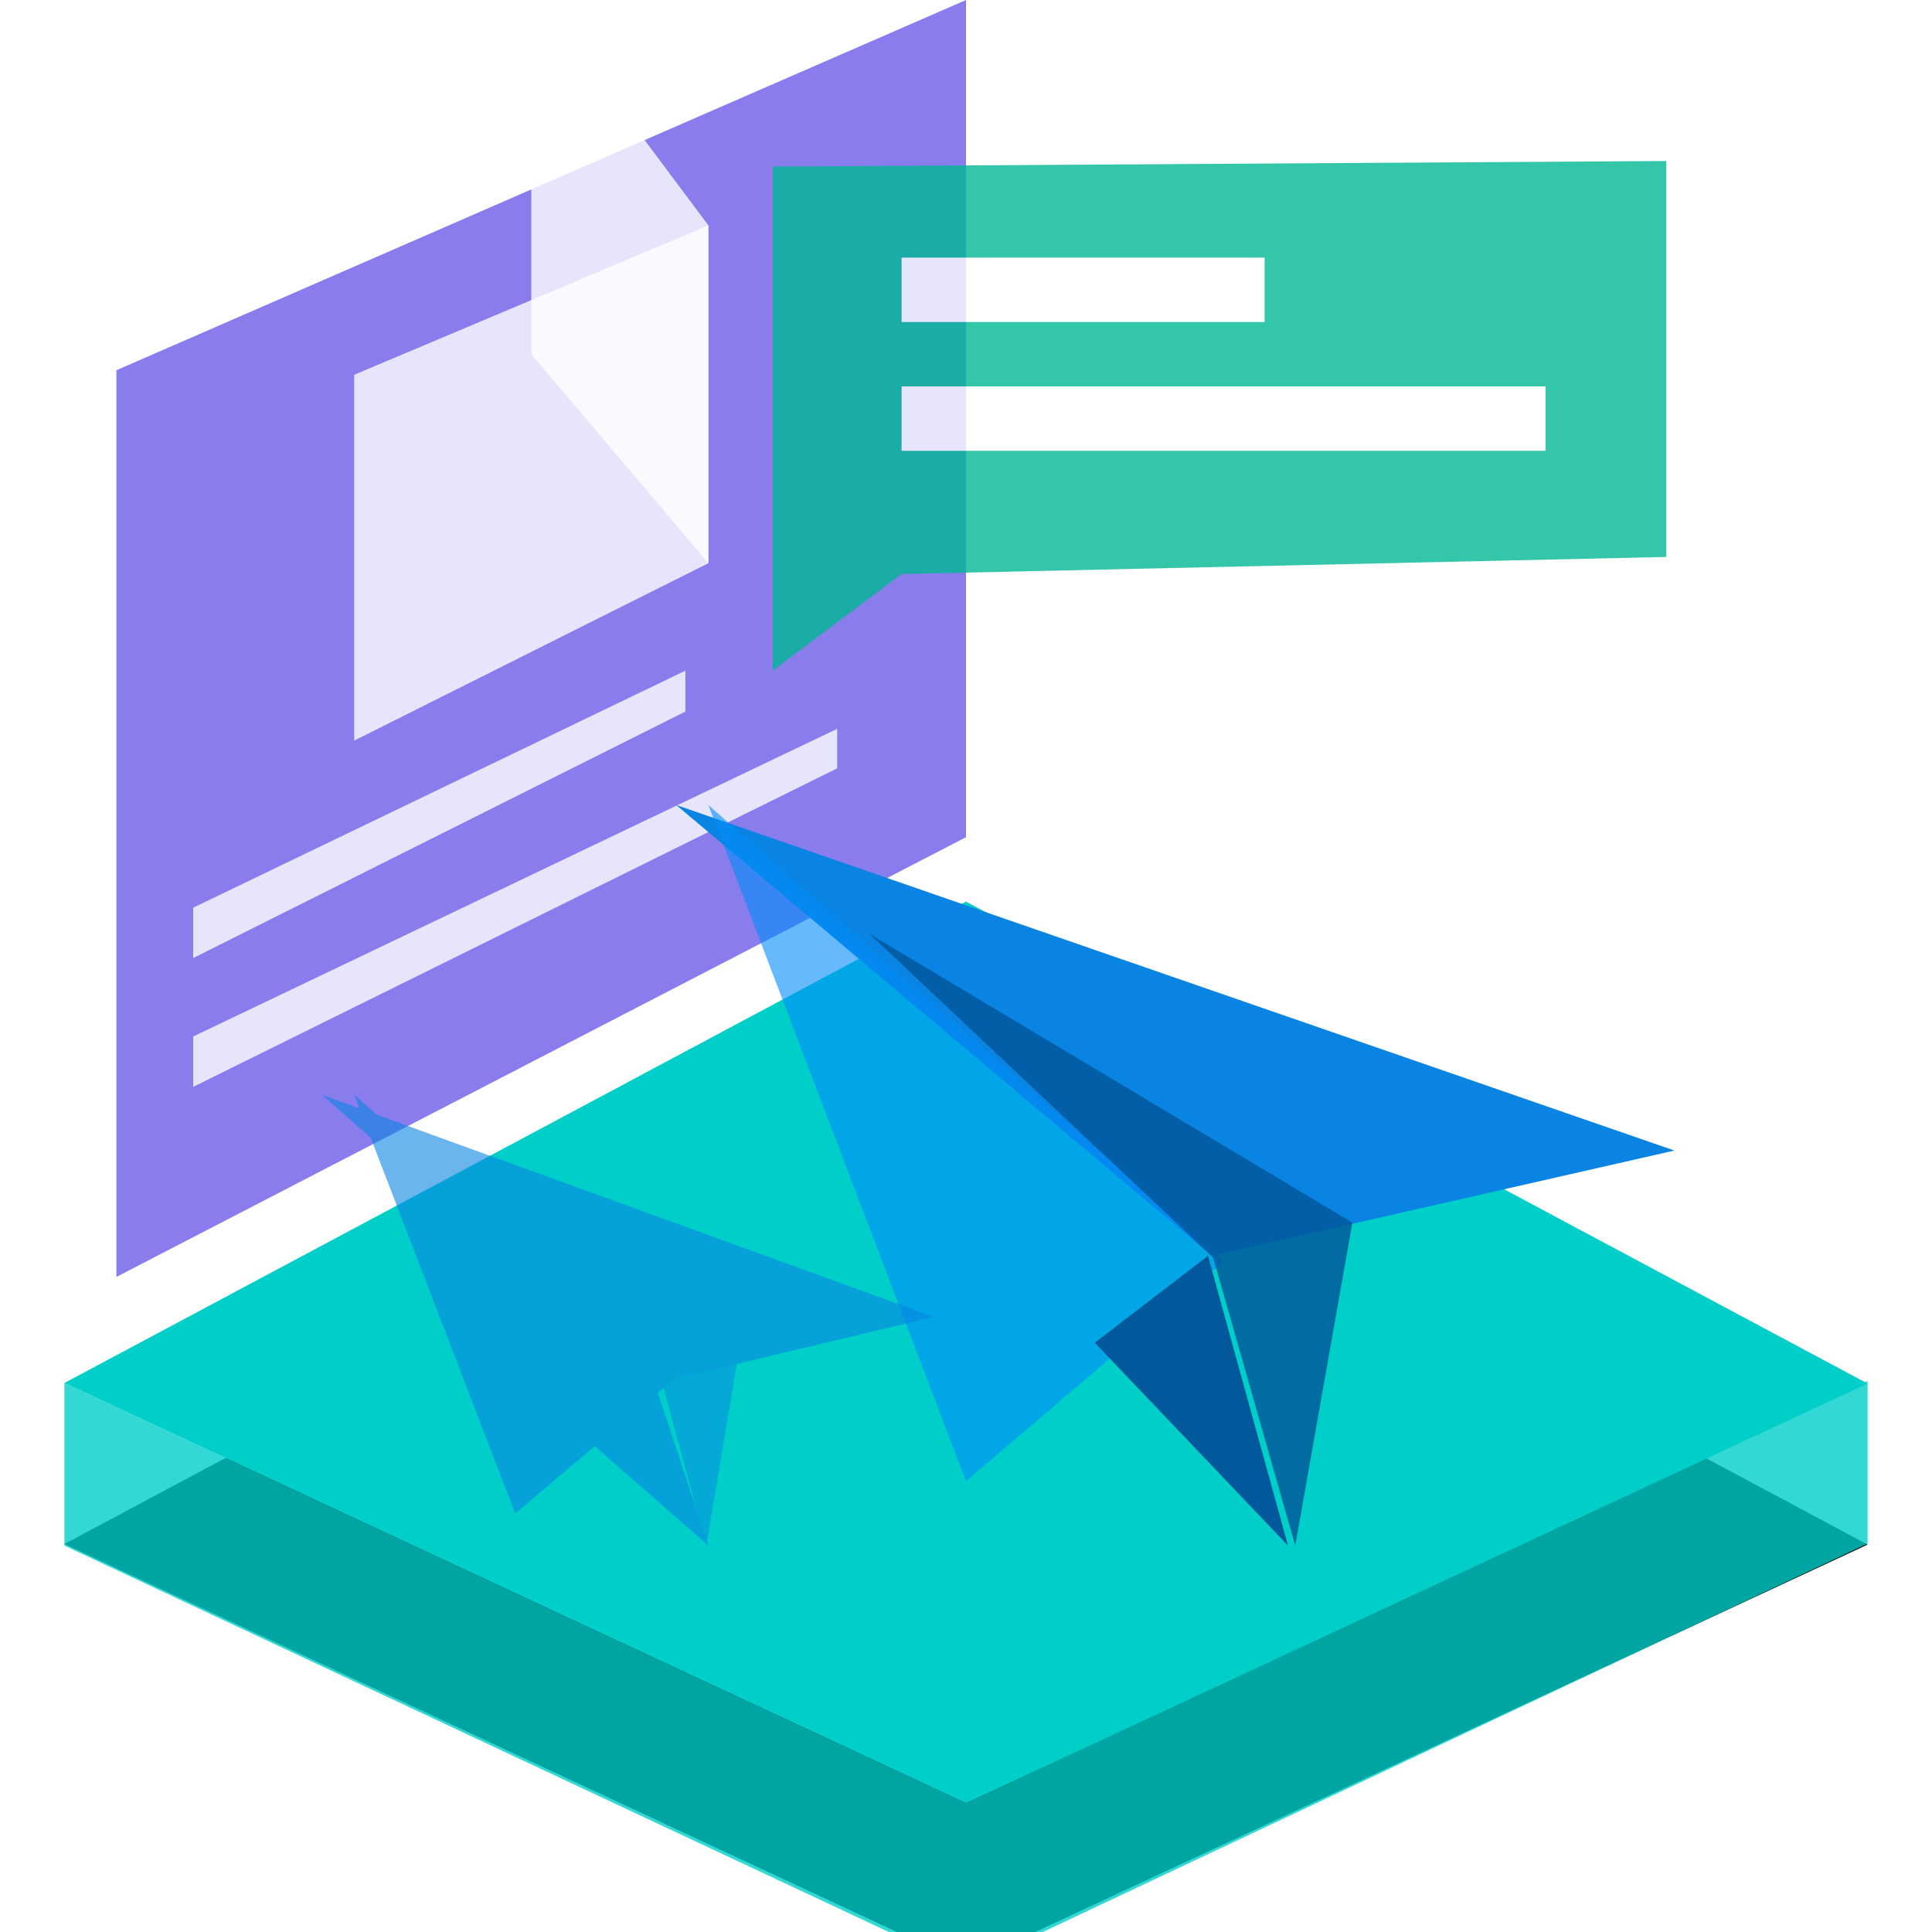 <?xml version="1.0" encoding="UTF-8"?>
<svg width="60px" height="60px" viewBox="0 0 60 60" version="1.1" xmlns="http://www.w3.org/2000/svg" xmlns:xlink="http://www.w3.org/1999/xlink">
    <title>tech</title>
    <defs>
        <polygon id="path-1" points="30 28 58 42.968 30 56 2 42.951"></polygon>
        <filter x="-4.5%" y="-8.9%" width="108.9%" height="135.7%" filterUnits="objectBoundingBox" id="filter-2">
            <feOffset dx="0" dy="5" in="SourceAlpha" result="shadowOffsetOuter1"></feOffset>
            <feColorMatrix values="0 0 0 0 0   0 0 0 0 0   0 0 0 0 0  0 0 0 0.5 0" type="matrix" in="shadowOffsetOuter1"></feColorMatrix>
        </filter>
    </defs>
    <g id="tech" stroke="none" stroke-width="1" fill="none" fill-rule="evenodd">
        <g id="Rectangle-Copy-6">
            <use fill="black" fill-opacity="1" filter="url(#filter-2)" xlink:href="#path-1"></use>
            <use fill="#00CEC9" fill-rule="evenodd" xlink:href="#path-1"></use>
        </g>
        <polygon id="Rectangle-Copy-2" fill="#6C5CE7" opacity="0.8" points="30 0 30 26 3.615 39.656 3.615 11.498"></polygon>
        <polygon id="Rectangle-Copy-3" fill="#FFFFFF" opacity="0.8" points="22 7 22 17.49 11 23 11 11.639"></polygon>
        <polygon id="Rectangle-Copy-7" fill="#FFFFFF" opacity="0.8" points="22 7 22 17.49 16.5 11 16.5 -0.361"></polygon>
        <polygon id="Rectangle-Copy-4" fill="#FFFFFF" opacity="0.8" points="21.286 20.828 21.286 22.098 6 29.753 6 28.189"></polygon>
        <polygon id="Rectangle-Copy-5" fill="#FFFFFF" opacity="0.8" points="26 22.634 26 23.861 6 33.753 6 32.189"></polygon>
        <polygon id="Path-7" fill="#00CEC9" opacity="0.8" points="2 42.951 2 48 30 61.123 30 56"></polygon>
        <polygon id="Path-7-Copy" fill="#00CEC9" opacity="0.8" points="58 42.888 58 47.938 30 61.123 30 56"></polygon>
        <g id="Group" transform="translate(21, 25)">
            <polygon id="Path-8-Copy" fill="#0984E3" points="0 0 31 10.731 16.63 14"></polygon>
            <polygon id="Path-8" fill="#008CF8" opacity="0.6" points="1 0 9 21 17 14.175"></polygon>
            <polygon id="Path-10" fill="#01589B" points="13 16.7 19 23 16.515 14"></polygon>
            <polygon id="Path-10-Copy" fill="#01589B" opacity="0.822" points="6 4 21 12.969 19.226 23 16.674 14.053"></polygon>
        </g>
        <g id="Group-2" opacity="0.6" transform="translate(10, 34)" fill="#0984E3">
            <polygon id="Path-8-Copy" points="0 0 19 6.898 10.193 9"></polygon>
            <polygon id="Path-8" points="1 0 6 13 11 8.775"></polygon>
            <polygon id="Path-10" points="8 10.5 12 14 10.344 9"></polygon>
            <polygon id="Path-10-Copy" opacity="0.822" points="4 2 13 7.665 11.936 14 10.404 8.349"></polygon>
        </g>
        <g id="Group-3" opacity="0.8" transform="translate(24, 5)">
            <polygon id="Path-6" fill="#00B894" points="1.54284002e-14 0.174 27.749 1.15463195e-14 27.749 12.296 4 12.828 8.8817842e-15 15.828"></polygon>
            <line x1="4" y1="4" x2="15.274" y2="4" id="Path-11" stroke="#FFFFFF" stroke-width="2"></line>
            <line x1="4" y1="8" x2="24" y2="8" id="Path-11-Copy" stroke="#FFFFFF" stroke-width="2"></line>
        </g>
    </g>
</svg>